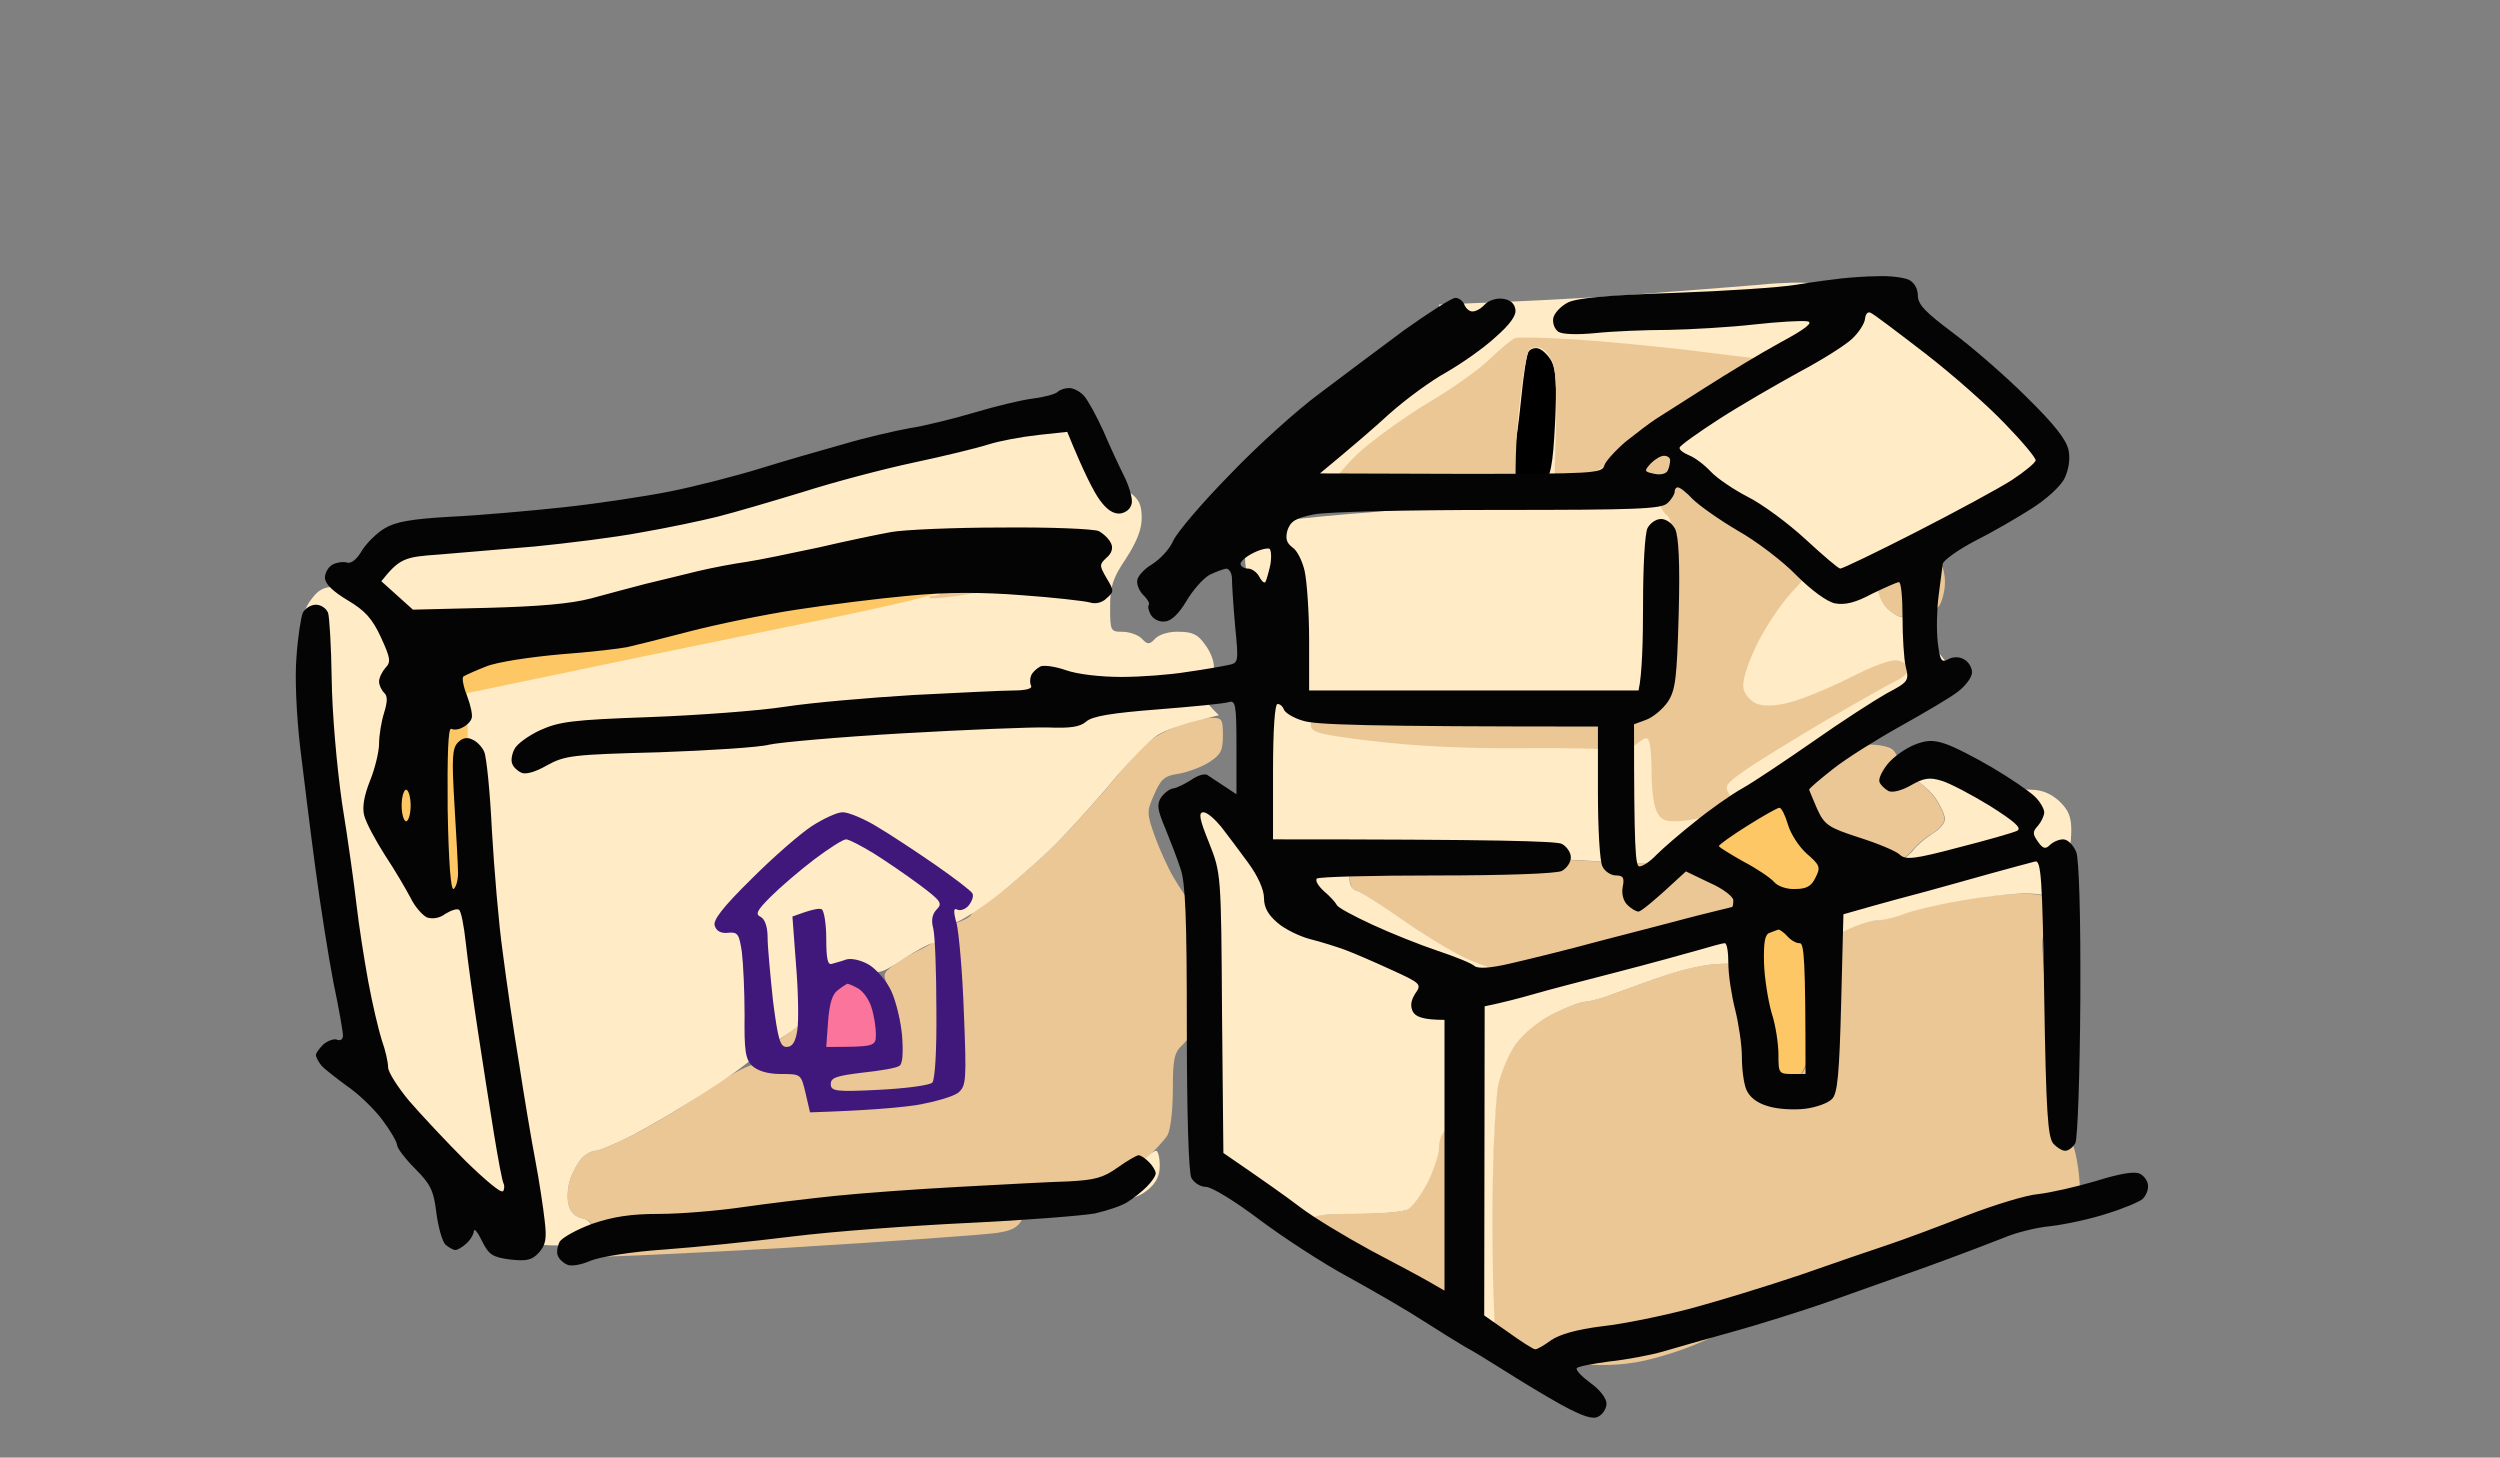 <svg version="1.2" xmlns="http://www.w3.org/2000/svg" viewBox="0 0 554 323" width="554" height="323">
	<rect x="0" y="0" width="554" height="323" fill="#808080" stroke="none"/>
	<title>IMG_7511-svg</title>
	<style>
		.s0 { fill: #fb749c } 
		.s1 { fill: #ebc795 } 
		.s2 { fill: #fdc765 } 
		.s3 { fill: #ffebc6 } 
		.s4 { fill: #000000 } 
		.s5 { opacity: 1;fill: #40187c } 
		.s6 { fill: #040404 } 
	</style>
	<g id="Layer 2">
		<path id="Path 0" class="s0" d="m192.3 215.1c1.2 0.4 3 1.7 4 3 1.2 1.6 1.8 4.5 2.2 15.4l-7.3 0.5c-4.1 0.3-7.8 0.3-8.3 0-0.5-0.3-1-3.5-1.2-7.2-0.2-5.7 0.1-7 2.1-9.2 1.3-1.4 3.2-2.6 4.3-2.8 1.1-0.2 3 0 4.2 0.3z"/>
		<path id="Path 1" class="s1" d="m424 122.1c1.9 0.2 4.3 1 5.3 1.8 1.1 1 1.7 2.9 1.7 5.1 0 1.9-0.6 4.3-1.3 5.3-0.7 0.9-3 2-5.2 2.3-3.3 0.4-4.4 0.1-6.3-1.8-1.5-1.5-2.3-3.6-2.4-6 0-2.8 0.5-4.1 2.3-5.3 1.3-0.9 4-1.5 5.9-1.4zm-155.8 37c2.6-0.1 2.8 0.2 2.8 3.9 0 3.4-0.5 4.3-3.2 6-1.8 1.1-4.9 2.2-6.8 2.5-2.9 0.4-3.8 1.2-5.2 4.5-1.7 3.8-1.7 4.2 0.1 9.3 1 2.8 2.9 7 4.2 9.2 1.3 2.2 2.9 4.6 3.6 5.3 0.7 0.6 2 3.8 2.9 7 1.2 3.9 1.5 7.5 1 11.5-0.3 3.1-1.2 6.9-2 8.5-0.8 1.5-2.4 3.6-3.5 4.7-1.9 1.7-2.2 3.1-2.2 10 0 4.5-0.5 8.9-1.2 10.1-0.7 1.1-3 3.6-5.2 5.6-2.2 1.9-5.6 4.3-7.5 5.3-2 1-5.9 1.8-9.1 1.9-3.4 0.1-6.3 0.7-7.3 1.6-1 0.8-2.3 2.6-3 4-0.9 1.9-2.2 2.7-5.6 3.2-2.5 0.4-23.4 1.9-46.5 3.3-23.1 1.3-42.2 2.2-42.5 1.9-0.3-0.3-0.5-2.2-0.5-4.2 0-3-0.4-3.7-2.4-4.2-1.6-0.3-2.7-1.4-3.1-3-0.4-1.4-0.2-3.9 0.3-5.5 0.5-1.6 1.7-3.8 2.6-4.8 0.9-1 2.3-1.7 3.1-1.7 0.8 0 5.1-1.8 9.5-4.1 4.4-2.4 11.6-6.7 16-9.8 5.2-3.6 8.9-5.4 10.5-5.3 2 0.2 2.3 0 1.2-1-0.7-0.7-1.2-1.6-1.2-2 0-0.5 0.3-0.6 0.8-0.4 0.4 0.3 3.1-1.3 6-3.5 2.8-2.1 5.4-3.8 5.6-3.6 0.3 0.1 0.6 2 0.7 4.2 0.1 2.2 0 4.4-0.2 5-0.2 0.6 0.1 1.1 0.6 1.1 0.6 0.1 1.4 0 2-0.2 0.6-0.1 3.8-0.4 7.3-0.6 5-0.2 6.7-0.7 7.8-2.3 1-1.4 1.3-3.2 0.8-6-0.3-2.2-1.3-5.5-2.3-7.4-1.6-3.2-1.5-3.4 0.9-5.2 1.4-1 4.2-2.7 6.2-3.6 2.1-1 4-2.5 4.3-3.3 0.2-0.8 2-2.1 4-2.7 2.3-0.9 3.3-1.7 2.8-2.5-0.5-0.8-0.4-1 0.2-0.6 0.6 0.4 3.9-1.6 7.5-4.4 3.6-2.8 9.4-8.1 12.8-11.7 3.5-3.6 8.8-9.5 11.7-13.1 2.9-3.6 6.5-7.4 8.1-8.4 1.6-1.1 4.5-2.5 6.4-3.2 1.9-0.7 4.7-1.3 6.3-1.3zm145.2 5.9c2.9-0.1 5.5 0.5 6.1 1.2 0.7 0.7 1.4 2.2 1.6 3.3 0.2 1.1 1.6 2.6 3.1 3.3 1.5 0.6 3.6 2.6 4.7 4.2 1.1 1.7 2 3.7 2 4.5 0 0.8-1.2 2.3-2.7 3.2-1.6 0.9-3.5 2.6-4.4 3.7-0.9 1.2-3.1 2.7-5 3.5-1.9 0.8-5.3 1.2-7.6 1-2.4-0.2-4.5 0-4.7 0.6-0.2 0.6-0.5 0.3-0.5-0.5 0-0.8-1.2-2.6-2.6-4-1.4-1.4-3-3.6-3.6-5-0.6-1.4-0.8-4.1-0.5-6 0.3-1.9 0.6-3.9 0.7-4.5 0.1-0.6 0.5-1.8 1-2.7 0.5-1 2.4-2.7 4.2-3.8 2-1.3 5-2 8.2-2zm-25 16l-2 1.3c-1.1 0.8-2.8 1.7-3.7 2-1 0.4-1.9 0.4-2 0.1-0.2-0.4 0.6-1.3 1.7-2 1.1-0.7 2.9-1.4 6-1.4zm-10 6c0.3 0 1.5 0.8 2.6 1.8 1.2 0.9 2.7 2.3 3.3 3 0.6 0.7 1.9 2.2 2.9 3.3 0.9 1 1.3 2 0.9 2.2-0.5 0.1-1.5 1.5-2.3 3.2-0.8 1.6-2.5 3.5-3.9 4.1-1.4 0.6-4.1 1.8-6 2.5-1.9 0.7-7 1.3-11.2 1.4-4.3 0-7.8 0.3-7.8 0.8 0 0.4-0.7 1.4-1.6 2.2-0.9 0.9-3.4 1.5-6 1.5-2.8 0-5.2 0.6-6.2 1.6-1.3 1.2-3 1.5-6.7 1.2-2.7-0.2-7.9-1.8-11.5-3.4-3.6-1.7-10.1-5.7-14.5-8.8-4.4-3.1-8.8-5.9-9.7-6.2-1.2-0.2-1.8-1.4-1.8-5.9l5.2 0.8c4.7 0.7 5.5 0.5 9.9-3.8l24.2 1.5c13.3 0.8 25.3 1.4 26.7 1.4 1.4-0.1 4.9-0.7 7.8-1.5 2.8-0.8 5.2-1.7 5.2-2.1 0-0.5 0.2-0.8 0.5-0.8zm69 11.1c4.8-0.1 6.3 0.3 7.8 1.9 1.6 1.9 1.6 2.1-0.5 4.1-1.8 1.6-2.2 3-2.1 6.2 0.2 2.3 0.5 8.1 0.8 13 0.4 6.3 0.8 8.5 1.7 8 0.9-0.6 1 1 0.4 6.7-0.4 4.1-0.4 8.5 0.1 9.7 0.4 1.2 1.3 2.3 1.8 2.4 0.6 0.1 1.6 2 2.2 4.3 0.7 2.2 1.3 6.5 1.3 9.4 0 2.8-0.1 5.2-0.2 5.2-0.2 0-5.7 1.1-12.3 2.4-6.6 1.4-21.6 5.6-33.2 9.5-15.5 5.2-23.3 8.3-28.5 11.6-4 2.5-11.1 5.7-15.8 7.2-6.5 2.1-10.4 2.8-16.5 2.8-4.4-0.1-11.4-0.5-23.3-2l-0.3-10c-0.1-5.5-0.2-17.9-0.1-27.5 0.1-9.6 0.7-19.7 1.2-22.5 0.6-2.7 2.3-6.8 3.8-9 1.8-2.4 5-5.1 8.3-6.8 3-1.5 6.2-2.7 7.2-2.7 0.9 0 3.8-0.8 6.5-1.8 2.6-1 7.9-2.9 11.7-4.2 3.9-1.3 9.1-2.4 11.7-2.4 4.4-0.1 4.8-0.3 4.8-2.6 0-1.4 0.4-4 1-5.7 0.5-1.8 1.5-3.3 2-3.3 0.6 0 1.1 0.8 1.1 1.8 0.1 0.9 0.3 4.2 0.4 7.2 0.2 3 0.6 7.8 0.9 10.5 0.5 4.2 0.4 4.7-0.6 3.3-0.7-1-1.9-1.7-2.5-1.8-0.7 0 0 1.7 1.6 3.8 1.9 2.5 3 5.4 3.5 9 0.3 2.8 0.8 5.6 1.1 6.2 0.3 0.6 1.7 1 3.3 1 1.5 0 3.7-0.2 5-0.5 2-0.5 2.2-1 2.1-6.2-0.1-5.5-0.2-5.6-0.8-1.8-0.4 2.2-1 4.6-1.4 5.3-0.4 0.6-2.2 1.2-3.9 1.2-3.3 0-3.3 0-1-1.4 1.5-1 2.7-3.1 3.3-5.8 0.6-2.7 0.6-7.6 0.1-13.3-0.5-4.9-0.7-11.1-0.3-13.7 0.4-2.9 1-4.5 1.6-4 0.6 0.4 1 1.3 1 2 0 0.6 0.1 1.8 0.3 2.5 0.2 0.8 1.5 0.6 4.7-1 2.5-1.3 5.6-2.3 7-2.3 1.4 0 4.2-0.7 6.3-1.5 2-0.8 7.3-2.1 11.7-2.9 4.4-0.8 10.7-1.5 14-1.5zm-125 51.2c0.5 0.2 1.1 2.1 1.3 4.3 0.2 2.3-0.5 6.1-1.7 9.2-1.2 2.8-1.8 5.2-1.3 5.2 0.4 0 1 3.4 1.5 7.5 0.6 6.2 0.4 8.1-1 11-1 1.9-2.4 3.7-3 4-0.7 0.3-2.2 0.1-3.3-0.5-1.1-0.6-2-1.6-2-2.2 0-0.7-1.9-2.7-4.2-4.4-2.4-1.7-5.2-4.3-6.3-5.8-1.7-2.3-2.6-2.6-6.7-2.4-2.6 0.2-5.2-0.1-5.8-0.7-0.9-0.7-0.9-1.6-0.1-3.2 1-2.1 1.7-2.3 10.6-2.3 5.2 0 10.4-0.4 11.5-1 1.1-0.6 3.1-3.4 4.5-6.2 1.4-2.9 2.4-6.4 2.3-7.9-0.1-1.4 0.4-3 1.2-3.7 0.8-0.7 1.9-1.1 2.5-0.9z"/>
		<path id="Path 2" class="s2" d="m393.2 176c1 0 2.7 0.4 3.8 1 1.1 0.6 2 1.9 2 3 0 1.1 0.5 3 1.1 4.3 0.6 1.2 2.2 3.3 3.6 4.7 1.3 1.4 2.3 3.4 2.1 4.5-0.2 1.1-1.3 2.4-2.5 3-1.9 0.9-2.2 2-2.5 8-0.2 3.8 0 11.3 0.4 16.5 0.6 6.6 0.5 10.6-0.3 13-0.6 1.9-1.7 4.1-2.3 4.8-0.6 0.7-1.9 1.3-2.8 1.2-1 0-2-1-2.3-2.3-0.2-1.2-0.9-6.3-1.5-11.2-0.6-4.9-1.3-12.2-1.6-16-0.3-3.8-0.6-8.3-0.8-10-0.1-1.7-1.2-4-2.4-5.3-1.2-1.2-2.2-2.5-2.2-3 0-0.4-1.1-1.4-2.5-2.2-1.4-0.8-2.8-2.1-3-2.8-0.3-0.7 1.3-2 4-3.2 2.5-1.1 4.5-2.4 4.5-3 0-0.6 0.8-1.9 1.7-3 0.9-1.1 2.5-2 3.5-2z"/>
		<path id="Path 3" fill-rule="evenodd" class="s3" d="m401.5 62.8c1.6 0.2 3.4 0.8 4 1.2 0.6 0.5 3.9 1.8 7.5 2.9 3.6 1.2 8.2 2.1 10.3 2.1 3 0 4.3 0.6 6.7 3.5 1.9 2.2 3 4.6 3 6.5 0 1.9 0.9 3.7 2.2 5 1.3 1.1 3.8 2 5.8 2 2.2 0 4.3 0.9 5.8 2.3 1.2 1.2 2.2 3.2 2.2 4.5 0 1.2 0.9 3 2 4 1.1 0.9 2.3 3.3 2.7 5.2 0.3 1.9 0.3 4.6 0 6-0.3 1.4-1.6 3-2.9 3.7-1.3 0.7-4.3 2.1-6.8 3.1-2.5 1.1-7.2 3-10.5 4.3-3.3 1.3-6.1 2.6-6.3 2.9-0.1 0.3-1.7 0.4-3.5 0.2-1.8-0.2-4.2 0.4-5.5 1.2-1.6 1.2-2.2 2.6-2.2 5.4 0 2.5 0.7 4.4 2.2 6 1.6 1.6 3.2 2.3 5 2 2.2-0.2 2.8 0.1 2.8 1.7 0 1.1 1.4 3.6 3.1 5.5 1.6 1.9 2.9 3.7 2.9 4 0 0.3-0.8 1.3-1.8 2.3-0.9 1-2.1 1.7-2.7 1.7-0.6 0-1.9 0.8-3 1.7-1.1 1-5.1 3.9-9 6.5-3.9 2.5-12.6 8-19.5 12.2-6.9 4.2-12.5 8.2-12.5 8.9 0 0.7-0.8 1.1-1.8 1-1-0.2-1.5 0.2-1.2 1 0.2 0.6-0.3 2.1-1.3 3.2-0.9 1.1-4 2.6-6.7 3.4-2.8 0.8-6.1 1.5-7.5 1.5-1.4 0-13.4-0.6-50.9-2.9l-2.3 2.3c-2.1 2-2.9 2.2-12.8 0.7v2.8c0 1.7 0.6 2.9 1.7 3.1 1 0.3 5.4 3.1 9.8 6.2 4.4 3.1 10.9 7.1 14.5 8.8 3.6 1.6 8.7 3.2 11.5 3.4 3.7 0.3 5.4 0 6.7-1.2 1-1 3.4-1.6 6.2-1.6 2.6 0 5.1-0.6 6-1.5 0.9-0.8 1.6-1.8 1.6-2.2 0-0.5 3.5-0.8 7.7-0.8 4.3-0.1 9.4-0.7 11.3-1.4 1.9-0.7 4.6-1.9 6-2.5 1.4-0.7 3.1-2.3 3.7-3.6 0.7-1.4 1.4-2.9 1.5-3.4 0.2-0.6 0.9-0.7 1.5-0.3 1 0.5 0.8 1.8-0.7 5.7-1.1 2.8-2 6.2-2 7.8 0 2.6-0.3 2.7-4.8 2.8-2.6 0-7.8 1.1-11.7 2.4-3.9 1.3-9.1 3.2-11.8 4.2-2.6 1-5.5 1.8-6.5 1.8-0.9 0-4.1 1.2-7.1 2.7-3.3 1.7-6.5 4.4-8.3 6.8-1.5 2.2-3.2 6.3-3.8 9-0.5 2.8-1.1 12.9-1.2 22.5-0.1 9.6 0 21 0.2 25.3 0.3 4.4 0.2 8.1-0.3 8.3-0.4 0.2-2.2-0.2-4-1-1.7-0.7-4.4-1.8-6-2.5-1.5-0.6-2.7-1.5-2.7-2.1 0-0.6 0.3-1 0.7-1 0.5 0 1.6-1.5 2.5-3.5 1.5-2.9 1.7-4.8 1-11-0.4-4.1-1-7.5-1.5-7.5-0.4 0 0.2-2.2 1.3-5 1.1-2.7 2-6.8 2-9 0-2.2-0.4-4.2-1-4.5-0.6-0.3-1.7 0.1-2.5 0.8-0.9 0.6-1.6 2.3-1.6 3.7 0.1 1.4-1 4.9-2.4 7.8-1.4 2.8-3.4 5.6-4.5 6.2-1.1 0.6-6.3 1-11.5 1-7.6 0-9.6 0.3-10 1.5-0.3 0.8-0.9 1.5-1.5 1.5-0.6 0-3.6-2.7-6.8-6-3.1-3.3-6.1-6-6.7-6-0.6 0-2.1-1.1-3.5-2.6-2.2-2.3-2.6-3.8-3.4-13.7-0.4-6.2-0.9-16.8-1-23.7 0-6.9-0.4-13.1-0.9-13.8-0.4-0.6-0.9-2.7-1.2-4.4-0.2-1.8-0.7-7.1-1.8-20.3l2.9-2.3c1.6-1.2 4-2.3 5.4-2.2 1.4 0 3.5 0.7 4.7 1.5 1.3 0.8 2.5 1.4 2.7 1.3 0.3-0.2 0.1-3.2-0.4-6.8-0.5-3.6-1-9.7-1-13.5 0-3.8 0.7-9.5 1.5-12.5 0.8-3 1.5-7.5 1.5-10 0-3.5-0.5-5-2.5-7-1.9-1.9-2.6-3.5-2.6-6.5 0-2.6 0.7-4.6 1.8-5.6 1-0.9 3.4-2 5.3-2.3 1.9-0.4 9.1-1.1 16-1.7 6.9-0.5 12.7-1.1 12.9-1.4 0.2-0.3-3.2-0.5-7.7-0.5-6 0-8.6-0.4-9.7-1.5-0.8-0.8-2.4-1.5-3.5-1.5-1.1 0-2.7-0.7-3.5-1.5-1-1-1.4-3.1-1.3-6.7 0.3-4.8 0.6-5.4 3.3-6.7 1.6-0.8 4.3-2.8 5.8-4.5 1.6-1.7 3.3-4.3 3.8-5.8q0.9-2.8 3.6-3.4c1.6-0.3 5.9-1.3 16.8-4l-0.6-8.9 16.8-0.7c9.2-0.4 23.3-1.2 31.3-1.9 8-0.6 18.3-1.4 23-1.8 4.7-0.5 9.9-0.6 11.5-0.3zm-167.5 28.3c2.2-0.1 4.1 0.5 5.1 1.6 0.9 1 2.6 3.8 3.7 6.3 1.2 2.5 2.2 5.3 2.2 6.3 0 0.9 0.6 1.7 1.2 1.7 0.7-0.1 2.5 0.8 4 2 2.2 1.6 2.8 2.8 2.8 5.8 0 2.5-1.1 5.3-3.5 9-2.9 4.3-3.5 6.1-3.5 10.7 0 5.3 0.1 5.5 2.7 5.5 1.6 0 3.5 0.7 4.3 1.5 1.3 1.4 1.7 1.4 3 0 0.9-0.9 3.1-1.6 5.2-1.5 3 0 4.3 0.6 5.8 2.8 1.2 1.5 2.1 3.8 2 5.2 0 1.4-0.7 3.4-1.5 4.5-1.3 1.8-1.2 2.2 2.6 6l-5.3 1.3c-2.9 0.7-6.7 2.1-8.3 3.1-1.7 1.1-5.5 5-8.7 8.7-3.1 3.8-8.5 9.9-12 13.5-3.4 3.7-9.8 9.4-14.1 12.8-4.2 3.3-8.8 6.3-10.2 6.6-1.4 0.3-2.7 1.4-3 2.5-0.3 1.1-1.1 2-1.8 2-0.6 0-3.6 1.6-6.5 3.5-4.7 3.1-5.5 3.4-7.7 2.3-2.1-1.1-3.1-1-6 0.5-1.9 0.9-3.9 1.5-4.5 1.2-0.6-0.3-1 0.5-0.9 1.8 0.1 1.2 0.1 3.1 0 4.2-0.1 1.2-2.3 3.6-5.7 6-3.1 2.2-6 3.9-6.5 3.8-0.5-0.2-0.9 0.3-1 1 0 0.6-4.6 4.2-10.2 7.8-5.6 3.7-13.4 8.3-17.2 10.3-3.9 2-7.7 3.6-8.5 3.6-0.8 0-2.2 0.7-3.1 1.7-0.9 1-2.1 3.2-2.6 4.8-0.5 1.6-0.7 4.1-0.3 5.5 0.4 1.6 1.5 2.7 3.1 3 1.7 0.4 2.5 1.3 2.9 6h-7.5c-6.2 0-7.9-0.4-9.5-2-1.3-1.3-2-3.3-2-10l-10.4-0.5-9.8-11c-5.4-6.1-10.5-12.6-11.4-14.5-1-2.4-1.4-6.5-1.4-13 0.1-6.6-0.5-12.2-2-18.5-1.2-4.9-2.8-13.3-3.6-18.5-0.8-5.2-1.9-12.9-2.5-17-0.6-4.1-0.9-11.1-0.7-15.5 0.4-7.1 0.2-8.4-1.9-11.5-1.3-1.9-2.4-4.6-2.4-6 0-1.4 0.9-3.7 2.1-5.2 1.5-2.1 2.8-2.8 5.5-2.8 2.7 0 4.1-0.7 6-3 1.8-2.2 3.7-3.2 6.7-3.6 2.4-0.3 7.7-1.2 11.8-2 4.1-0.8 13.1-2.9 20-4.5 6.9-1.7 17.9-4.3 24.5-5.9 6.6-1.6 18.3-4.3 26-6 7.7-1.8 17.6-4 22-5 4.4-0.9 12.7-2.8 18.5-4 5.8-1.3 12.7-2.9 15.5-3.6 2.7-0.6 6.6-1.3 8.5-1.3zm-146.9 49.4c6.4 7.9 7.2 8.3 8.9 7.5 1.1-0.6 2-2 2-3.2-0.1-1.3 0.5-2.9 1.2-3.5 0.7-0.7 3.3-1.7 5.8-2.2 4.4-0.9 4.4-0.9-2.5-0.9-3.8 0-8.9 0.5-11.2 1.1zm336.6 26.6c1.5 0 4.8 1.1 7.3 2.5 2.5 1.4 7 3.2 10 4 3 0.8 7.1 1.4 9 1.4 2.4 0 4.4 0.8 6.3 2.5 2.1 2 2.7 3.5 2.7 6.5 0 2.2-0.5 6.4-1.1 9.3-0.5 2.9-1.3 5.9-1.5 6.7-0.4 1.3-0.7 1.3-1.5-0.2-0.7-1.3-2.2-1.8-6.1-1.8-2.9 0-9.3 0.7-14.3 1.6-4.9 0.8-10.7 2.2-12.7 3-2.1 0.8-4.8 1.4-6 1.4-1.3 0-4.4 1-7 2.3-3.9 1.9-4.8 2-4.9 0.7-0.1-0.8-0.1-2.2-0.1-3.2 0.1-1-0.4-1.6-1-1.5-0.8 0.1-1.4-0.9-1.5-2.5-0.2-1.9 0.2-2.8 1.2-2.8 0.8 0 2.3-1 3.3-2.3 1.4-1.9 2.4-2.2 6.2-1.9 2.5 0.2 5.8-0.2 7.4-0.9 1.6-0.8 3.6-2.3 4.5-3.4 0.9-1.2 2.8-2.8 4.4-3.8 1.5-0.9 2.7-2.3 2.7-3.2 0-0.8-0.9-2.8-2-4.5-1.1-1.6-3.2-3.5-4.7-4.2-1.6-0.7-2.9-2.2-3.1-3.5-0.3-1.9 0.1-2.2 2.5-2.2zm-23.4 6c0.4 0 0.4 0.9 0 2.1-0.5 1.1-1 2.3-1.3 2.4-0.3 0.2-1.4-0.2-2.5-1-2-1.4-1.9-1.4 0.5-2.4 1.4-0.6 2.8-1.1 3.3-1.1zm56 30.6c0.5 0.3 0.9 6.5 0.8 14.4-0.1 10.6-0.4 13.9-1.3 13.7-0.8-0.2-1.6-3.3-2.1-8.8-0.4-4.6-0.8-10.3-0.9-12.5-0.1-2.2 0.4-4.7 1.2-5.6 0.7-0.9 1.7-1.4 2.3-1.2zm-68.1 19.3c0.7 0 2 1.1 2.8 2.5 0.8 1.4 1.3 2.7 1 3-0.3 0.3-1.5-0.8-2.8-2.5-1.5-1.9-1.9-3-1-3zm16.5 13c0.2 3.1 0.2 5.7 0.1 5.8-0.2 0.2-2.5 0.4-5.2 0.5-3.2 0.2-5-0.2-5.2-1-0.3-0.9 0.6-1.1 3.4-0.6 3 0.5 4 0.2 5-1.3 0.7-1 1.3-3.4 1.4-5.4 0.1-1.9 0.3-1 0.5 2zm52.4 4.2c0.4 1.3 0.8 3.8 0.8 5.6 0.1 1.8-0.3 3.5-0.9 3.7-0.5 0.3-1.2-0.5-1.5-1.7-0.2-1.2-0.5-3.6-0.6-5.3-0.1-1.7 0.2-3.5 0.6-3.9 0.5-0.4 1.2 0.3 1.6 1.6zm-200.9 14.8c0.4 0 0.8 1.5 0.8 3.3 0 2.3-0.8 3.9-2.8 5.5-2 1.6-4.5 2.3-10.2 2.8-4.1 0.3-9.6 1.2-12.2 2-2.7 0.8-4.8 1.1-4.8 0.7 0-0.4 0.9-1.7 2.1-2.8 1.6-1.4 3.6-2 7.8-2.1 3.5 0 7.1-0.8 9.6-2.1 2.2-1.1 5.1-3.2 6.4-4.7 1.4-1.4 2.8-2.6 3.3-2.6zm40.7 20c2.3 0 4.1 1.1 6.9 3.8 2 2.1 5.1 4.8 6.7 6 2.1 1.4 2.7 2.5 2 3.2-0.7 0.7-3.6-0.7-9.4-4.7-4.7-3.2-8.7-6.3-8.9-7-0.3-0.8 0.6-1.3 2.7-1.3z"/>
		<path id="Path 4" class="s4" d="m340.8 77.2c0.9 0.2 2.2 1.4 3 2.8 1 1.9 1.2 5.3 0.8 13.7-0.5 9.6-0.9 11.8-2.9 14.3-1.2 1.7-2.9 3-3.7 2.8-0.8-0.2-1.8-2.1-2.2-4.3-0.5-2.2-0.6-5.1-0.3-6.5 0.4-1.4 1.1-6.6 1.6-11.7 0.5-5.1 1.2-9.7 1.6-10.3 0.3-0.6 1.3-1 2.1-0.8z"/>
		<path id="Path 5" class="s1" d="m348.8 75.2c6.4 0.4 17.6 1.5 24.7 2.3 7.1 0.9 14.5 1.8 16.2 2 1.8 0.3 3.3 1 3.3 1.5 0 0.5-1.5 1-3.3 1-1.7-0.1-3.9 0.6-4.7 1.5-0.8 0.9-2.3 1.6-3.3 1.5-0.9 0-2.3 1.2-3 2.7-1 2.2-2.4 3.1-7 4.3q-5.7 1.5-5.7 3c0 0.8-3.2 3.7-7.2 6.3-5.9 3.9-8 4.8-14.3 4.2l0.3-11c0.2-6 0-12.2-0.6-13.8-0.5-1.5-1.7-3.1-2.6-3.5-0.9-0.4-2.1-0.2-2.7 0.3-0.5 0.5-1.5 5.7-2.1 11.5-0.7 5.8-1.1 12.7-0.9 20.5l-3.7-0.6c-2-0.3-4.3-0.8-5-1.2-0.6-0.4-3.6 0.3-6.5 1.4-4.6 1.9-5.5 2-7.7 0.8-1.4-0.8-2.9-1.9-3.5-2.6-0.6-0.7-2.1-1.5-3.5-1.8-2-0.5-2.9-0.1-4.3 1.9-1.4 2.1-2.1 2.4-3.7 1.6-1.1-0.5-2-1.7-2-2.5 0-0.8 2.6-3.9 5.8-6.8 3.3-2.8 10-7.7 15.1-10.7 5.1-3 11.1-7.3 13.4-9.6 2.3-2.2 4.8-4.3 5.5-4.5 0.7-0.2 6.5-0.1 13 0.3zm18.4 24.8c1 0 2.5 0.7 3.3 1.5 0.8 0.8 1.5 1.9 1.5 2.5 0 0.5 1.1 1.2 2.5 1.5 1.3 0.3 2.7 1.3 3 2.3 0.3 0.9 1.8 2.5 3.5 3.4 1.6 1 3 2.5 3 3.3 0 0.8 1.2 1.8 2.7 2.1 1.6 0.3 5.3 1.2 8.3 2 3 0.8 5.8 2 6.2 2.6 0.4 0.7 0.8 2.1 0.8 3 0 1-2.2 4.2-4.9 7-2.7 2.9-6.3 8.4-8.1 12.3-2.1 4.5-3 7.8-2.6 9.2 0.3 1.3 1.6 2.7 2.8 3.2 1.4 0.6 4 0.6 6.8-0.1 2.5-0.5 8.6-3 13.5-5.4 6.1-3.1 9.7-4.4 11.2-4 1.3 0.3 2.3 1.2 2.3 1.8 0 0.7-1.2 1.9-2.7 2.6-1.5 0.7-8.7 4.8-15.8 8.9-7.1 4.2-15.1 9.1-17.8 11-4.3 3-4.6 3.5-3.5 5.3 1.1 1.7 1 2.2-0.2 3-0.8 0.6-3.1 1.4-5 2-1.9 0.5-5 1-6.8 1-2.5 0-3.4-0.5-4.2-2.5-0.6-1.4-1-5-1-8 0-3-0.2-6.2-0.5-7-0.4-1.3-0.9-1.2-3 0.5-1.4 1.1-3.1 1.7-3.8 1.3-0.6-0.3-10.2-0.6-21.2-0.5-13.4 0.1-24.4-0.5-33.5-1.6-12.3-1.5-13.5-1.9-13.5-3.7 0-1.9 0.5-2 19.5-1.6 12.1 0.2 23.3-0.2 29.5-1 5.5-0.7 11.1-1.3 12.5-1.3 1.7-0.1 2.8 0.7 3.7 2.6 0.7 1.6 1.8 2.8 2.4 2.8 0.6 0 2.4-1.3 4-3 2.6-2.7 2.9-3.5 2.4-8-0.4-3.6-0.1-5 0.7-5.1 0.7-0.1 1.7-0.1 2.3 0 0.6 0 1-3.6 1-9.2 0-5 0.5-11.9 1.1-15.2 0.9-4.9 0.9-6.2-0.2-7.3-0.8-0.6-1.4-1.7-1.4-2.2 0-0.6-0.7-1-1.5-1-0.8 0-2.4-1-3.4-2.3-1.6-1.8-1.8-2.6-0.9-4.7 0.6-1.3 1.6-2.8 2.2-3.2 0.6-0.4 1.9-0.8 2.8-0.8zm-144.7 19.1c0.5-0.1 2 0.6 3.2 1.4q2.3 1.5 2.3 4.5c0 2.1-0.7 3.3-2.3 4.1-1.2 0.6-6 1.8-10.7 2.5-4.7 0.8-8.7 1.2-9 0.9-0.3-0.3 0.2-0.5 1-0.5 0.8 0 2.3-0.8 3.2-2 1.4-1.5 1.6-2.5 0.8-4-0.6-1.1-2-2-3.3-2-1.2 0-13.9 2.5-28.2 5.5-14.3 3-38.2 7.9-53 11-14.9 3.1-27.3 5.8-27.8 6.1-0.4 0.2-0.7 0.8-0.7 1.4 0 0.6-0.8 2.2-1.8 3.7-1.6 2.5-1.7 4.8-1.2 23.6 0.3 11.4 0.2 20.7-0.3 20.7-0.4 0-0.9-0.7-1.2-1.5-0.3-0.8-0.5-3.5-0.5-6 0-2.5-0.3-4.5-0.8-4.5-0.4 0-0.6-1.7-0.4-3.8 0.2-2.6-0.2-4.2-1.5-5.5-1.7-1.7-1.7-1.8 0.4-1.7 2.2 0 2.3-0.2 2.3-11 0-10.4 0.1-11.1 2.5-13.3 1.3-1.2 2.5-3.1 2.4-4.2 0-1.1 0.6-2.6 1.3-3.3 0.7-0.6 7.1-2.1 14.3-3.2 7.1-1.2 34.4-5.8 60.5-10.4 26.1-4.6 47.9-8.4 48.5-8.5zm-117.5 57.9c0.5 0.8 1.1 4.9 1.5 9 0.5 5.9 0.4 7.9-0.8 9.5-0.9 1.1-1.7 1.8-1.9 1.5-0.2-0.3-0.2-5.2 0-11 0.2-6.4 0.7-9.9 1.2-9z"/>
		<path id="Path 6" class="s2" d="m206.8 124.1c2.4-0.1 3.5 0.5 4.3 2.2 0.9 1.8 0.7 2.5-0.8 4-1.3 1.2-11.7 3.8-35.8 8.6-18.7 3.8-42.3 8.7-71 14.7l0.3 19.5c0.3 12.5 0 20.4-0.7 22.2-0.8 1.9-1.8 2.7-3.6 2.7-1.4 0-2.9-0.8-3.4-1.7-0.5-1-1-11.2-1.1-22.8-0.1-17.6 0.2-21.2 1.4-22.5 0.9-0.8 1.6-2.1 1.6-2.7 0-0.7 0.3-1.5 0.7-1.7 0.5-0.3 13.2-3 28.3-6.2 15.1-3.1 38.5-8 52-10.9 13.5-2.9 26-5.3 27.7-5.4zm-118.8 49.9c0.9 0 2.2 0.5 2.9 1.2 0.7 0.7 1.2 2.8 1.2 4.6 0 1.7-0.6 3.5-1.3 3.8-0.6 0.4-2.3-0.3-3.7-1.3-1.4-1.1-2.6-2.8-2.8-3.7-0.1-0.9 0.3-2.3 0.9-3.1 0.6-0.8 1.9-1.5 2.8-1.5z"/>
	</g>
	<path id="Path 0" fill-rule="evenodd" class="s5" d="m186.8 180c1.2 0 4.6 1.4 7.4 3.1 2.9 1.7 8.8 5.6 13 8.5 4.3 3 8 5.8 8.3 6.4 0.3 0.6-0.1 1.7-0.8 2.6-0.6 0.8-1.8 1.3-2.5 1-0.9-0.5-1 0.2-0.2 3.1 0.5 2.1 1.3 11 1.6 19.8 0.6 14.9 0.5 16.1-1.2 17.6-1.1 0.9-5.3 2.1-9.4 2.8-4.1 0.6-11.1 1.2-23.5 1.6l-1-4.3c-1-4.2-1-4.2-5.5-4.2-2.9 0-5.1-0.7-6.3-1.8-1.5-1.4-1.8-3.4-1.7-11.2 0-5.2-0.3-11.5-0.6-14-0.6-4-0.9-4.5-3-4.3-1.5 0.2-2.6-0.3-3-1.5-0.5-1.2 1.6-4 8.2-10.5 4.9-4.9 10.9-10.1 13.4-11.7 2.5-1.6 5.5-3 6.7-3zm-16 18.7c-3.1 3.1-3.5 3.9-2.2 4.5 0.9 0.5 1.5 2.2 1.5 4.5 0 2.1 0.6 8.4 1.2 14.1 1.1 8.6 1.6 10.2 3 10.2 1.3 0 2-1.1 2.4-3.8 0.3-2 0.2-8.5-0.3-14.4l-0.8-10.7c4.3-1.6 5.9-1.9 6.5-1.6 0.5 0.3 1 3.2 1 6.5 0 4.3 0.3 5.9 1.2 5.6 0.7-0.2 2.2-0.6 3.3-1 1.2-0.3 3.3 0.2 5 1.2 1.6 1 3.9 3.6 4.9 5.8 1 2.1 2.1 6.6 2.4 9.9 0.3 4 0.1 6.3-0.6 6.7-0.7 0.5-4.4 1.1-8.2 1.5-5.7 0.7-7 1.1-7 2.5 0 1.6 1 1.8 10.7 1.3 6-0.3 11.2-1 11.8-1.6 0.6-0.6 1-7.3 0.9-16.2 0-8.4-0.3-16.4-0.7-18-0.5-1.8-0.2-3.2 0.8-4.2 1.3-1.3 0.9-1.9-3.8-5.4-2.8-2.1-7.5-5.3-10.2-7-2.8-1.7-5.5-3.1-6.1-3.1-0.7 0-3.8 2-7 4.4-3.3 2.5-7.6 6.2-9.7 8.3zm12.7 27.7l-0.4 5.6c10.8 0 11-0.1 11-2.8 0-1.5-0.4-4.2-1-6-0.5-1.7-1.9-3.6-3-4.2-1.1-0.6-2.1-1-2.3-1-0.1 0-1.1 0.6-2.1 1.4-1.3 0.9-1.9 3-2.2 7z"/>
	<path id="Path 0" fill-rule="evenodd" class="s6" d="m236.8 86c0.9-0.1 2.5 0.7 3.4 1.7 0.9 1 2.8 4.5 4.3 7.8 1.4 3.3 3.5 7.8 4.6 10 1.1 2.2 1.9 4.9 1.7 6-0.2 1.2-1.2 2.1-2.6 2.3-1.5 0.1-2.9-0.8-4.5-3-1.3-1.8-3.5-6-7.2-15.1l-6.5 0.7c-3.6 0.4-8.5 1.3-11 2.1-2.5 0.8-9.9 2.6-16.5 4-6.6 1.4-17.6 4.3-24.5 6.5-6.9 2.1-15.4 4.6-19 5.5-3.6 0.9-11.2 2.5-17 3.5-5.8 1.1-16.4 2.4-23.5 3.1-7.2 0.6-16.8 1.4-21.4 1.8-7.5 0.5-8.6 0.9-12.6 5.9l7 6.3 16.5-0.4c11.4-0.3 18.5-0.9 23-2.1 3.6-1 9-2.4 12-3.2 3-0.7 8.2-2 11.5-2.8 3.3-0.8 8.2-1.7 11-2.1 2.7-0.4 9.9-1.9 16-3.2 6-1.4 13.2-2.9 16-3.4 2.7-0.5 13.8-1 24.5-1 10.9-0.1 20.4 0.3 21.5 0.8 1.1 0.6 2.3 1.8 2.7 2.7 0.5 1 0.2 2.2-1 3.2-1.6 1.5-1.6 1.7 0 4.5 1.7 2.8 1.7 3 0 4.5-1 1-2.5 1.3-3.7 0.9-1.1-0.3-7.9-1.1-15-1.6-9-0.7-16.7-0.7-25 0.1-6.6 0.6-17.9 2-25 3.1-7.2 1.1-17.9 3.3-24 4.9-6.1 1.6-12.1 3.1-13.5 3.4-1.4 0.3-8 1.1-14.8 1.6-6.7 0.6-14.1 1.7-16.5 2.7-2.3 0.9-4.5 1.9-5 2.2-0.4 0.3 0 2.3 0.8 4.3 0.8 2.1 1.3 4.4 1 5-0.2 0.7-1.1 1.6-2 2-0.8 0.5-2 0.6-2.5 0.3-0.7-0.3-0.9 5.8-0.8 17.8 0.2 11.7 0.7 18 1.3 17.7 0.5-0.3 1-1.8 1-3.5 0-1.7-0.4-8.5-0.8-15.3-0.6-10.2-0.5-12.4 0.8-13.7q1.5-1.5 3.2-0.6c1 0.4 2.2 1.7 2.6 2.7 0.5 1.1 1.3 8.9 1.7 17.4 0.5 8.5 1.5 20.7 2.4 27 0.8 6.3 2.4 17.3 3.6 24.5 1.1 7.2 2.7 16.8 3.6 21.5 0.9 4.7 1.8 10.8 2.1 13.5 0.5 4.1 0.2 5.4-1.3 7.1-1.6 1.7-2.7 1.9-6.4 1.5-3.9-0.5-4.7-1.1-6.2-4.1-0.9-1.9-1.7-2.9-1.8-2.2 0 0.6-0.7 1.9-1.6 2.7-0.8 0.8-2 1.5-2.5 1.5-0.5 0-1.5-0.6-2.2-1.2-0.7-0.7-1.6-3.9-2-7-0.6-5-1.3-6.4-4.7-9.8-2.2-2.2-4-4.6-4-5.2 0-0.7-1.5-3.3-3.4-5.8-1.9-2.5-5.4-5.8-7.8-7.4-2.3-1.7-4.9-3.7-5.6-4.5-0.7-0.9-1.2-1.9-1.2-2.3 0-0.5 0.8-1.5 1.7-2.4 1-0.8 2.4-1.3 3-1 0.7 0.3 1.3-0.1 1.3-0.9 0-0.8-0.9-6.1-2.1-11.7-1.1-5.7-2.9-17.1-4-25.3-1.1-8.2-2.6-20.4-3.4-27-0.8-7.1-1.2-15.2-0.8-20 0.3-4.4 1-8.8 1.4-9.7 0.5-1 1.8-1.8 2.9-1.8 1.1 0 2.3 0.8 2.7 1.8 0.3 0.9 0.7 7.5 0.8 14.7 0.1 7.5 1.1 19.1 2.3 27.5 1.3 8 2.7 18.1 3.2 22.5 0.5 4.4 1.7 12.1 2.6 17 0.9 4.9 2.3 10.8 3 13 0.8 2.2 1.4 4.9 1.4 6 0 1.1 2.2 4.5 4.7 7.5 2.6 3 8.2 9 12.5 13.3 4.3 4.2 8 7.3 8.3 6.7 0.3-0.6 0.3-1.3 0.1-1.7-0.3-0.5-1.2-5.3-2.1-10.8-0.9-5.5-2.5-15.8-3.6-23-1.1-7.2-2.3-16-2.7-19.7-0.4-3.6-1-6.9-1.5-7.2-0.4-0.3-1.7 0.1-3 0.9-1.3 1-2.9 1.2-4.1 0.8-1-0.5-2.7-2.4-3.6-4.3-1-1.9-3.5-6.2-5.7-9.5-2.1-3.3-4.2-7.2-4.6-8.8q-0.7-2.7 1.3-7.7c1.1-2.7 2-6.5 2-8.2 0-1.8 0.5-4.9 1.1-6.8 0.8-2.6 0.8-3.8 0-4.5-0.6-0.6-1.1-1.7-1.1-2.5 0-0.8 0.7-2.2 1.4-3 1.3-1.3 1.1-2.2-1-6.8-1.9-4.1-3.5-5.9-7.4-8.2q-5-3-5-5c0-1.1 0.8-2.4 1.7-2.9 1-0.5 2.5-0.7 3.3-0.4 0.9 0.2 2.2-0.9 3.2-2.7 1-1.6 3.3-3.9 5-4.9 2.5-1.5 6-2.1 14.8-2.6 6.3-0.3 17.6-1.3 25-2.1 7.4-0.8 18-2.4 23.5-3.5 5.5-1.1 14.5-3.4 20-5.1 5.5-1.7 13.8-4.1 18.5-5.4 4.7-1.4 11.2-2.9 14.5-3.5 3.3-0.5 9.8-2.1 14.5-3.5 4.7-1.4 10.5-2.8 13-3.1 2.5-0.3 4.9-1 5.3-1.4 0.5-0.5 1.6-0.9 2.5-0.9zm-146.8 96c0.5 0 1-1.6 1-3.5 0-1.9-0.5-3.5-1-3.5-0.5 0-1 1.6-1 3.5 0 1.9 0.5 3.5 1 3.5zm326.3-120.8c2.6-0.1 5.6 0.3 6.7 0.8 1.2 0.6 2 2 2 3.5 0 2 1.7 3.7 7.7 8.2 4.3 3.2 11.7 9.6 16.4 14.3 6.2 6.1 8.8 9.4 9.3 11.8 0.4 2 0 4.3-0.9 6.2-0.8 1.7-4.1 4.7-7.3 6.7-3.1 2-8.8 5.3-12.6 7.2-3.8 2-7 4.3-7.1 5.1-0.1 0.8-0.5 4-0.9 7-0.4 3-0.5 7.6-0.2 10.3 0.5 4.1 0.8 4.6 2.3 3.8 1.1-0.6 2.5-0.6 3.5 0 1 0.5 1.8 1.8 1.8 2.9 0 1.1-1.5 3.1-3.3 4.4-1.7 1.3-7.5 4.7-12.7 7.6-5.2 2.9-11.9 7.1-14.8 9.4-2.9 2.3-5.3 4.3-5.3 4.6 0.1 0.3 0.9 2.2 1.8 4.3 1.6 3.5 2.5 4.1 9.3 6.3 4.1 1.3 8.2 3 9 3.8 1.3 1.2 3.2 1 13-1.6 6.3-1.6 12.2-3.3 13-3.7 1.1-0.6-0.5-2-6-5.5-4.1-2.5-9-5.1-10.8-5.6-2.6-0.8-3.9-0.6-6.7 1-2.1 1.2-4.1 1.7-5 1.3-0.9-0.5-1.8-1.4-2-2-0.3-0.7 0.6-2.5 1.8-4 1.3-1.6 3.9-3.4 5.8-4.2 2.7-1.1 4.2-1.2 6.9-0.3 1.9 0.6 6.6 3 10.5 5.3 3.9 2.3 8 5.1 9.3 6.3 1.2 1.1 2.2 2.8 2.2 3.6 0 0.8-0.7 2.2-1.4 3-1.2 1.3-1.2 1.8 0 3.5 1.1 1.6 1.7 1.7 2.6 0.8 0.7-0.7 2-1.3 3-1.3 1 0 2.2 1.2 2.9 2.8 0.6 1.7 1 13.7 0.9 32.7-0.1 16.5-0.6 30.8-1.1 31.8-0.5 0.9-1.5 1.7-2.2 1.7-0.6 0.1-1.9-0.7-2.7-1.6-1.2-1.4-1.6-7-2-32.3-0.4-26.5-0.7-30.5-2-30.2-0.8 0.2-5.3 1.4-10 2.7-4.7 1.3-11 3.1-14 3.9-3 0.8-8.4 2.2-18.5 5.1l-0.5 19.6c-0.4 15.7-0.8 20.1-2 21.3-0.8 0.9-3.5 1.9-6 2.2-2.5 0.3-6.2 0.1-8.3-0.6-2.4-0.7-4-2-4.7-3.6-0.6-1.4-1-4.6-1-7.3 0-2.6-0.7-7.3-1.5-10.5-0.8-3.1-1.5-7.7-1.5-10.2 0-2.5-0.3-4.5-0.8-4.5-0.4 0-3 0.7-5.7 1.5-2.8 0.8-11.1 3.1-18.5 5-7.4 1.9-15.8 4.1-18.5 4.9-2.8 0.8-6.2 1.7-10.5 2.6l-0.1 68.5 5.3 3.7c2.9 2.1 5.6 3.8 6 3.8 0.5 0 2-0.9 3.5-2 1.9-1.3 5.7-2.4 11.3-3.1 4.7-0.5 13.4-2.3 19.5-3.9 6-1.6 17.1-5 24.5-7.5 7.4-2.6 16.2-5.6 19.5-6.7 3.3-1.1 11.1-4 17.2-6.4 6.2-2.4 13.4-4.6 16-4.8 2.7-0.3 8.4-1.6 12.8-2.9q8-2.5 9.7-1.6c1 0.5 1.8 1.7 1.8 2.6 0.1 1-0.5 2.3-1.2 3-0.7 0.6-4.2 2.1-7.8 3.2-3.6 1.2-9.2 2.4-12.5 2.8-3.3 0.3-8 1.5-10.5 2.6-2.5 1-10.1 3.9-17 6.4-6.9 2.5-17 6-22.5 8-5.5 1.9-14.7 4.8-20.5 6.4-5.8 1.6-12.8 3.6-15.5 4.4-2.8 0.8-8.1 1.8-11.9 2.2-3.7 0.5-7 1.1-7.2 1.5-0.2 0.5 1.2 1.9 3.1 3.3 2 1.4 3.5 3.4 3.5 4.5 0 1.1-0.8 2.4-1.8 2.9-1.2 0.7-3.4 0-8.2-2.6-3.6-2-9.2-5.4-12.5-7.5-3.3-2.1-7.4-4.6-9.1-5.5-1.7-1-5.7-3.5-9-5.6-3.2-2.1-10.6-6.4-16.4-9.6-5.8-3.1-14.8-9-20-12.9-5.3-4-10.5-7.2-11.8-7.2-1.2 0-2.6-0.9-3.2-2-0.6-1.2-1-14.4-1-33.3 0-24.3-0.3-32.1-1.4-35.2-0.7-2.2-2.3-6.3-3.4-9-1.7-4-1.9-5.3-0.9-6.8 0.7-1 1.9-1.9 2.7-2 0.8-0.1 2.6-1 4-1.9 1.4-1 2.9-1.4 3.5-1.1 0.5 0.3 2.2 1.5 6.5 4.3v-10.5c0-9.5-0.2-10.4-1.8-9.9-0.9 0.3-8 1-15.7 1.6-10.2 0.8-14.5 1.5-15.8 2.7-1.4 1.2-3.6 1.5-8.5 1.3-3.7-0.1-18.2 0.5-32.2 1.3-14 0.8-27.3 2-29.5 2.5-2.2 0.6-13.2 1.3-24.5 1.7-19.2 0.5-20.8 0.7-24.8 2.9-2.6 1.5-4.8 2.1-5.7 1.6-0.9-0.4-1.8-1.3-2-2-0.3-0.6-0.1-2.1 0.5-3.2 0.5-1.1 3.1-3 5.7-4.2 4.2-1.9 7.2-2.3 24.3-2.9 10.7-0.4 24.2-1.4 30-2.3 5.8-0.9 18.6-2 28.5-2.6 9.9-0.5 19.9-1 22.2-1 2.5 0 4.1-0.4 3.8-1-0.3-0.6-0.3-1.6 0-2.3 0.2-0.6 1.1-1.5 2-2 0.8-0.4 3.4 0 5.7 0.8 2.5 0.9 7.6 1.5 12.3 1.5 4.4 0 10.9-0.5 14.5-1.1 3.6-0.5 7.6-1.2 9-1.5 2.5-0.5 2.5-0.5 1.7-8.7-0.4-4.5-0.7-9.2-0.7-10.5 0-1.2-0.6-2.2-1.3-2.2-0.6 0.1-2.3 0.7-3.7 1.4-1.4 0.8-3.7 3.4-5.1 5.8-1.6 2.7-3.3 4.4-4.7 4.5-1.3 0.2-2.6-0.5-3.2-1.5-0.5-0.9-0.7-1.9-0.4-2.2 0.2-0.3-0.3-1.2-1.1-2-0.9-0.8-1.6-2.3-1.5-3.3 0-0.9 1.5-2.6 3.2-3.6 1.8-1.1 4-3.4 4.8-5.3 0.8-1.8 6.4-8.4 12.5-14.6 6-6.3 15-14.4 19.9-18 4.9-3.7 13.3-10 18.7-14 5.5-3.9 10.6-7.2 11.4-7.2 0.8 0 1.7 0.7 2 1.5 0.3 0.8 1.1 1.5 1.7 1.5 0.7 0.1 2-0.6 2.8-1.5 0.8-0.9 2.6-1.5 4-1.3 1.6 0.2 2.6 1 2.8 2.3 0.3 1.4-1.2 3.4-4.5 6.3-2.6 2.4-7.5 5.8-10.8 7.7-3.3 1.8-8.9 5.9-12.5 9.1-3.6 3.3-8.6 7.6-15.5 13.3l31.2 0.1c29 0 31.3-0.1 31.8-1.8 0.2-0.9 2.4-3.3 4.7-5.3 2.4-1.9 5.4-4.2 6.8-5.1 1.4-0.9 6.3-4 11-7 4.7-3 12.1-7.5 16.5-9.9 5.8-3.1 7.4-4.5 6-4.7-1.1-0.2-6.4 0.1-11.8 0.7-5.3 0.6-13.9 1.1-19 1.2-5 0-12.3 0.3-16.1 0.7-4.1 0.4-7.4 0.3-8.3-0.3-0.8-0.6-1.3-1.9-1.1-3 0.2-1.1 1.7-2.7 3.3-3.5 2.2-1 8.8-1.6 23.5-2.1 11.3-0.4 23.4-1.2 27-1.8 3.6-0.6 8.1-1.2 10-1.4 1.9-0.2 5.6-0.5 8.2-0.5zm-5.9 13.9c-1.6 1.5-6.9 4.8-11.8 7.4-4.9 2.7-12.9 7.3-17.7 10.4-4.8 3.1-8.7 5.9-8.7 6.3-0.1 0.5 0.9 1.2 2.1 1.7 1.3 0.5 3.4 2.1 4.8 3.6 1.4 1.5 5.1 4 8.2 5.6 3.2 1.6 8.9 5.8 12.8 9.4 3.9 3.6 7.3 6.5 7.7 6.5 0.5 0 8-3.6 16.8-8.1 8.8-4.5 18.4-9.7 21.2-11.5 2.9-1.9 5.3-3.9 5.3-4.4 0-0.6-3-4.2-6.8-8.1-3.7-3.9-11.6-10.9-17.7-15.6-6.1-4.7-11.5-8.8-12.1-9-0.6-0.3-1.1 0.3-1.2 1.3-0.1 1.1-1.4 3.1-2.9 4.5zm-43.8 29.9c1.4 0.3 2.7 0 3-0.8 0.3-0.6 0.5-1.7 0.5-2.2 0-0.6-0.6-1-1.4-1-0.7 0-2 0.8-2.9 1.7-1.5 1.7-1.5 1.8 0.8 2.3zm2.9 6.5c-1.3 1.3-6.9 1.5-37.5 1.5-19.9 0-38.1 0.4-40.9 1-4 0.8-5.1 1.5-5.8 3.5-0.5 1.9-0.2 2.8 1.1 3.8 1 0.6 2.2 3 2.7 5.2 0.5 2.2 1 9.1 1 15.2v11.3h73c0.8-3.5 1-11.1 1-19.3 0-8.1 0.4-15.6 1-16.7 0.6-1.1 1.9-2 3-2 1.1 0 2.5 1 3.1 2.2 0.8 1.6 1.1 7.6 0.8 18.8-0.4 14.3-0.7 16.9-2.4 19.5-1.1 1.6-3.2 3.4-4.8 4l-2.7 1c0 27.7 0.3 31.5 1.2 31.5 0.7 0 2.4-1.1 3.8-2.6 1.4-1.4 5.2-4.7 8.5-7.3 3.3-2.7 8-6 10.5-7.4 2.5-1.4 9.5-6.1 15.7-10.4 6.1-4.3 13.4-9 16.2-10.6 4.9-2.6 5.1-2.8 4.3-6-0.4-1.7-0.7-6.7-0.7-11 0-4.2-0.3-7.7-0.8-7.7-0.4 0-3.1 1.2-6 2.6-3.7 2-6 2.5-8.2 2.1-1.8-0.4-5.2-2.9-8.5-6.2-3-3.1-8.9-7.6-13-9.9-4.1-2.4-8.6-5.6-10-7-1.4-1.5-2.8-2.6-3.3-2.6-0.4 0-0.7 0.4-0.7 1 0 0.5-0.7 1.7-1.6 2.5zm-94.6 13.5c0.1 0.6 0.9 1 1.7 1 0.8 0 1.9 0.8 2.4 1.7 0.5 1 1.1 1.6 1.4 1.3 0.2-0.3 0.7-2 1.1-3.8 0.3-1.7 0.2-3.4-0.2-3.6-0.5-0.2-2.2 0.2-3.7 1-1.6 0.8-2.8 1.9-2.7 2.4zm7.2 61c49.7 0 62.8 0.4 64 1 1.1 0.6 2 1.9 2 3 0 1.1-0.9 2.4-2 3-1.2 0.6-12.6 1-27.8 1-14.2 0-26.2 0.3-26.5 0.7-0.4 0.5 0.4 1.7 1.6 2.8 1.3 1.1 2.5 2.4 2.8 3 0.2 0.6 3.8 2.5 7.9 4.4 4.1 1.9 10.6 4.5 14.5 5.8 3.9 1.3 7.6 2.8 8.2 3.4 0.8 0.6 3.6 0.4 7.5-0.5 3.5-0.8 12.6-3 20.3-5.1 7.7-2 17.4-4.5 21.5-5.6 4.1-1 7.6-1.9 7.7-1.9 0.2 0 0.3-0.7 0.3-1.5 0-0.8-2.3-2.6-5.3-3.9l-5.2-2.5c-7.4 6.9-10 8.9-10.5 8.9-0.6 0-1.7-0.7-2.5-1.5-0.9-0.9-1.3-2.5-1-4 0.4-2 0.1-2.5-1.5-2.5-1.1 0-2.5-0.9-3-2-0.6-1.1-1-8.5-1-16.5v-14.5c-52.3 0-62.7-0.4-65.4-1.3-2.1-0.6-4-1.8-4.2-2.5-0.2-0.6-0.8-1.2-1.4-1.2-0.6 0-1 5.7-1 15zm98.8 1.5c0.1 0.3 2.6 1.8 5.4 3.4 2.9 1.5 6 3.6 6.8 4.5 0.8 1 2.9 1.7 4.7 1.6 2.5 0 3.6-0.6 4.5-2.5 1.2-2.3 1-2.8-1.9-5.3-1.7-1.5-3.6-4.4-4.2-6.5-0.6-2-1.4-3.7-1.9-3.7-0.4 0-3.6 1.8-7.1 4-3.5 2.2-6.3 4.2-6.3 4.5zm-110.1 37l0.3 31c8.9 6.1 14 9.7 17 12 3 2.3 10 6.5 15.5 9.5 5.5 2.9 11.5 6.1 13.2 7.1l3.3 1.9v-60c-4.8 0-6.4-0.7-7-1.8-0.6-1.2-0.5-2.4 0.5-4 1.5-2.1 1.3-2.3-5.3-5.3-3.7-1.7-8.3-3.7-10.2-4.4-1.9-0.7-5.4-1.8-7.8-2.4-2.3-0.6-5.6-2.2-7.2-3.6-2.1-1.8-3-3.4-3-5.5 0-1.8-1.3-4.8-3.5-7.8-1.9-2.6-4.6-6.2-6-8-1.4-1.7-3.1-3.2-3.9-3.2-1.2 0-0.9 1.5 1.2 6.7 2.7 6.8 2.7 6.9 2.9 37.8zm120.1-11.2c0.1 3.4 0.9 8.4 1.7 11.2 0.9 2.7 1.5 6.9 1.5 9.2 0 4.1 0.1 4.3 3 4.3h3c0-25.5-0.3-29-1.3-29-0.6 0.1-1.9-0.6-2.7-1.5-0.8-0.9-1.7-1.5-2-1.5-0.3 0.1-1.2 0.4-1.9 0.7-1.1 0.3-1.4 2-1.3 6.6zm-138.6 42.7c0.5 0 1.5 0.7 2.3 1.5 0.8 0.8 1.5 1.9 1.5 2.5 0 0.6-0.9 1.9-2 3-1.1 1.1-3 2.6-4.3 3.4-1.2 0.8-4.5 1.9-7.2 2.5-2.8 0.5-15.4 1.5-28 2.1-12.7 0.6-30.2 1.9-39 3-8.8 1.1-21.6 2.4-28.5 2.9-7.3 0.5-14.1 1.6-16.3 2.5-2 0.9-4.4 1.3-5.2 0.8-0.9-0.4-1.8-1.3-2-2-0.3-0.6-0.1-2 0.4-3 0.5-0.9 3.7-2.7 7.2-4 4.7-1.6 8.6-2.2 14.9-2.2 4.7 0 13-0.7 18.5-1.5 5.5-0.8 14.7-1.9 20.5-2.5 5.8-0.6 18.1-1.5 27.5-2 9.3-0.5 20.2-1.1 24.1-1.2 5.9-0.3 7.8-0.8 11-3.1 2.1-1.5 4.2-2.7 4.6-2.7z"/>
</svg>
